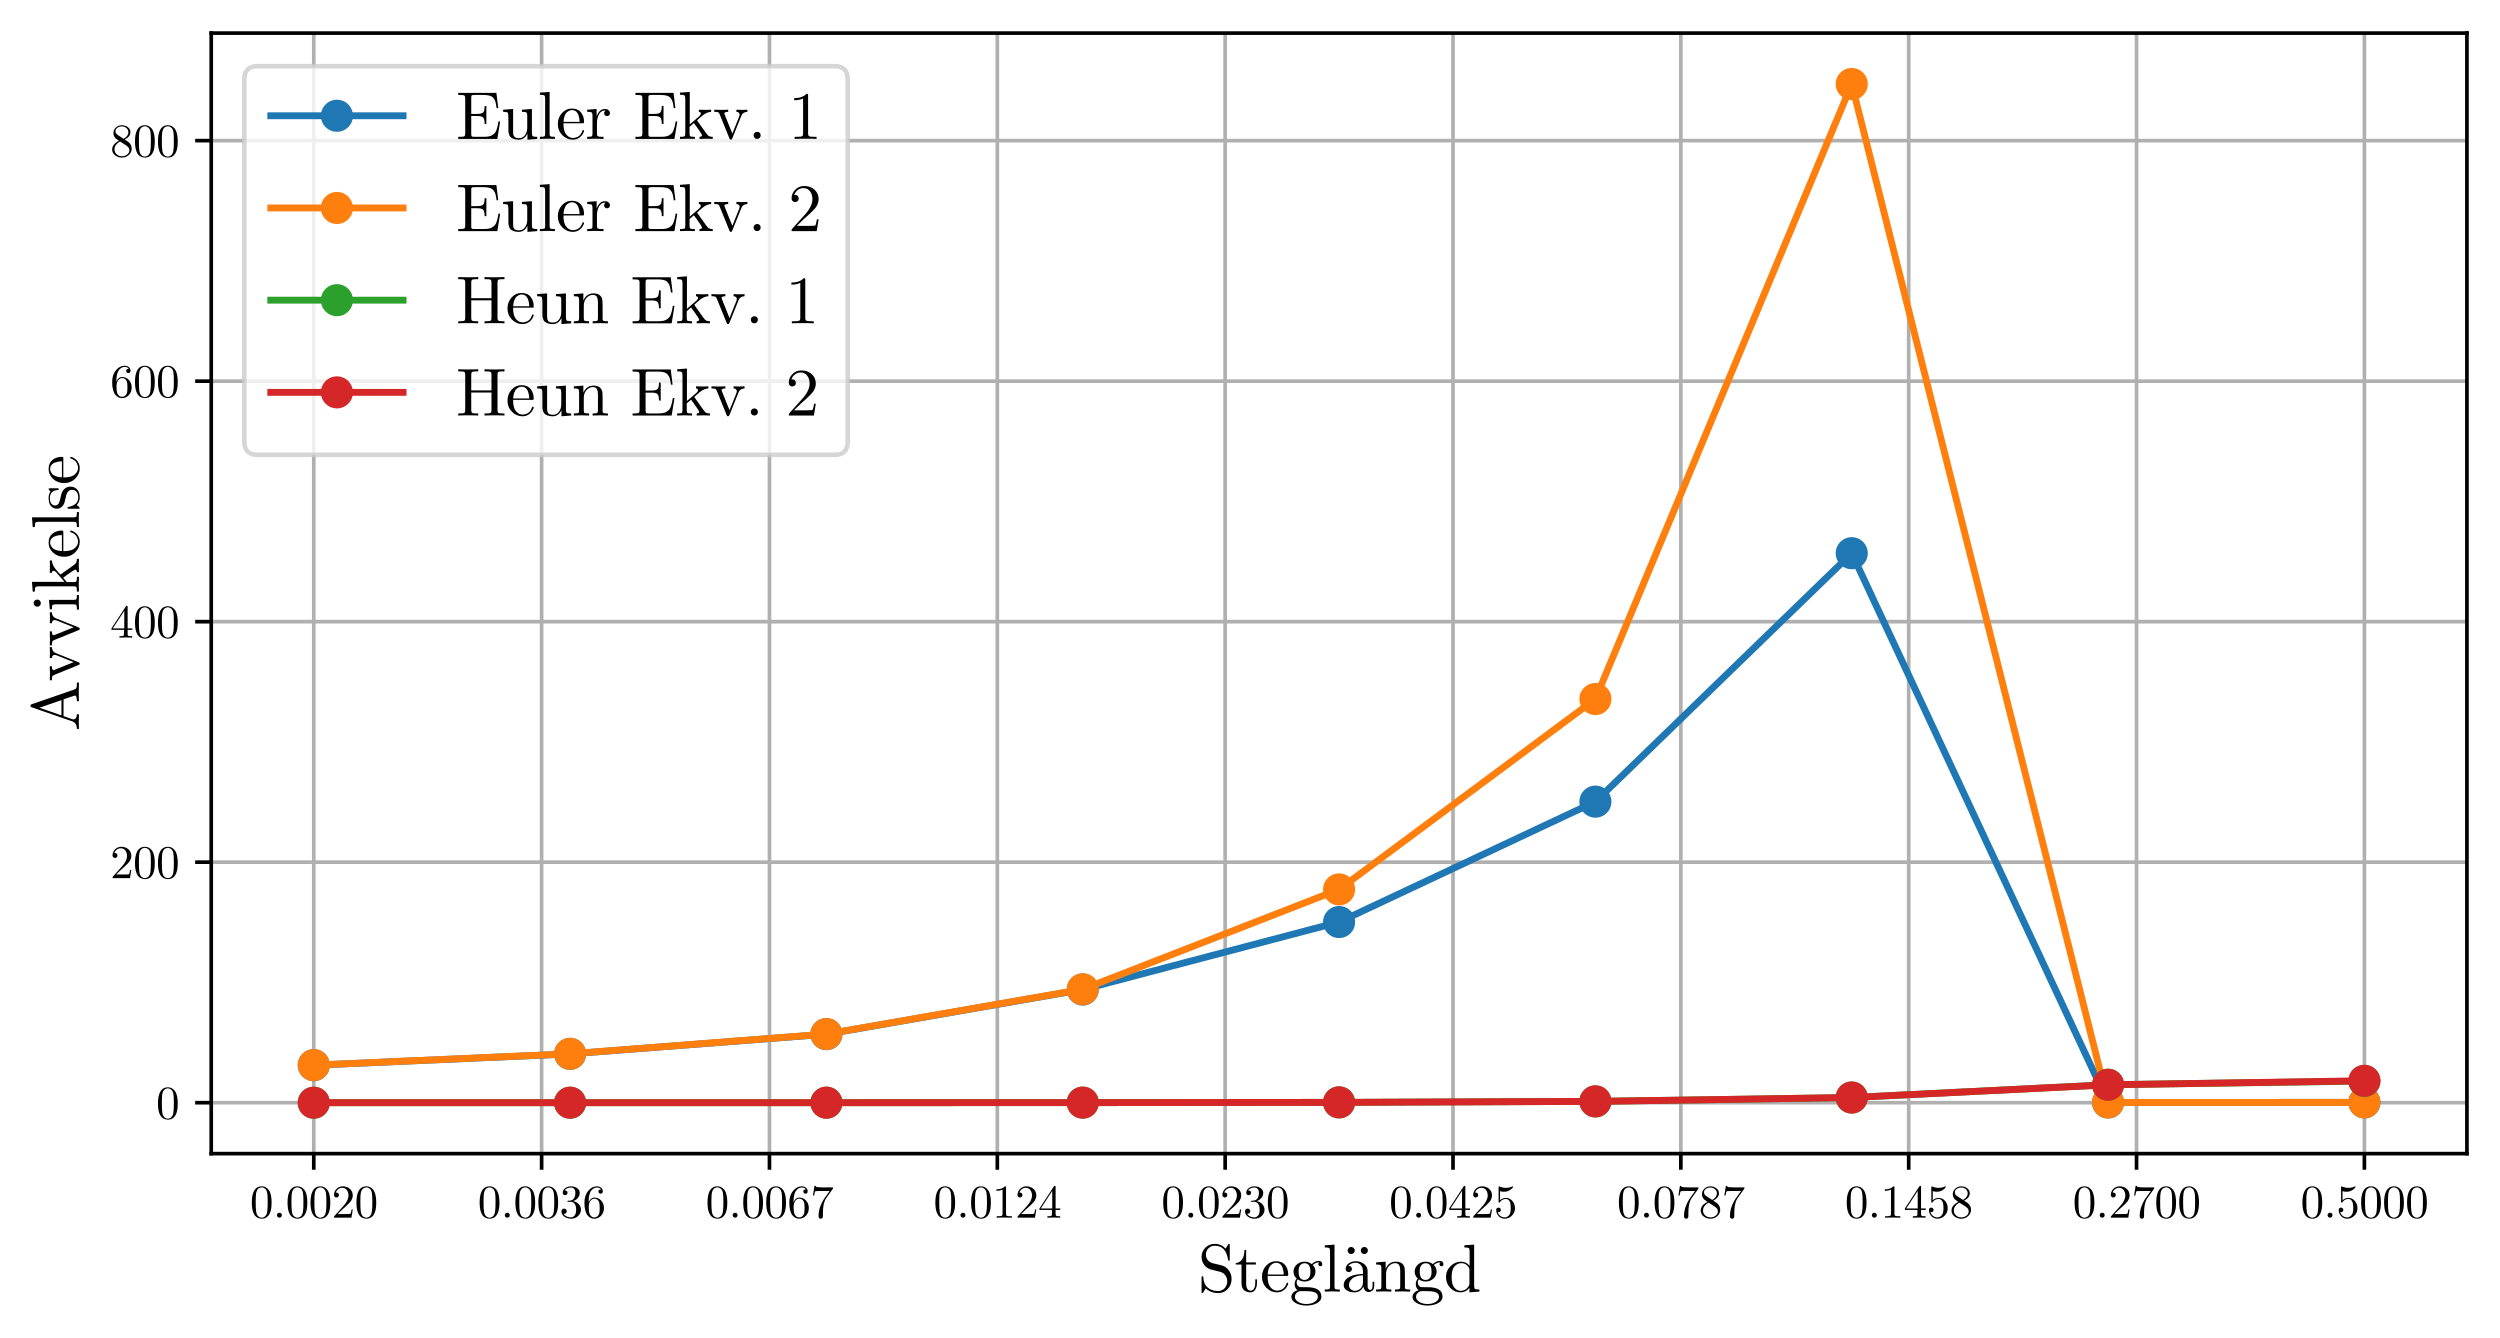 <?xml version="1.0" encoding="utf-8" standalone="no"?>
<!DOCTYPE svg PUBLIC "-//W3C//DTD SVG 1.1//EN"
  "http://www.w3.org/Graphics/SVG/1.1/DTD/svg11.dtd">
<svg xmlns:xlink="http://www.w3.org/1999/xlink" width="544.225pt" height="291.336pt" viewBox="0 0 544.225 291.336" xmlns="http://www.w3.org/2000/svg" version="1.1">
 <defs>
  <style type="text/css">*{stroke-linejoin: round; stroke-linecap: butt}</style>
 </defs>
 <g id="figure_1">
  <g id="patch_1">
   <path d="M 0 291.336 
L 544.225 291.336 
L 544.225 0 
L 0 0 
z
" style="fill: #ffffff"/>
  </g>
  <g id="axes_1">
   <g id="patch_2">
    <path d="M 45.984 251.136 
L 537.024 251.136 
L 537.024 7.2 
L 45.984 7.2 
z
" style="fill: #ffffff"/>
   </g>
   <g id="matplotlib.axis_1">
    <g id="xtick_1">
     <g id="line2d_1">
      <path d="M 514.705 251.136 
L 514.705 7.2 
" clip-path="url(#p88f6146f35)" style="fill: none; stroke: #b0b0b0; stroke-width: 0.8; stroke-linecap: square"/>
     </g>
     <g id="line2d_2">
      <defs>
       <path id="m0ea81a97f8" d="M 0 0 
L 0 3.5 
" style="stroke: #000000; stroke-width: 0.8"/>
      </defs>
      <g>
       <use xlink:href="#m0ea81a97f8" x="514.705" y="251.136" style="stroke: #000000; stroke-width: 0.8"/>
      </g>
     </g>
     <g id="text_1">
      <!-- 0.5000 -->
      <g transform="translate(500.815 265.075) scale(0.1 -0.1)">
       <defs>
        <path id="CMUSerif-Roman-30" d="M 250 2047 
Q 250 2988 488 3500 
Q 819 4263 1600 4263 
Q 1766 4263 1939 4217 
Q 2113 4172 2333 4000 
Q 2553 3828 2688 3547 
Q 2944 3003 2944 2047 
Q 2944 1113 2706 603 
Q 2359 -141 1594 -141 
Q 1306 -141 1014 6 
Q 722 153 538 506 
Q 250 1034 250 2047 
z
M 781 2125 
Q 781 1159 850 775 
Q 928 359 1142 179 
Q 1356 0 1594 0 
Q 1850 0 2064 192 
Q 2278 384 2344 800 
Q 2416 1209 2413 2125 
Q 2413 3016 2350 3372 
Q 2266 3788 2042 3955 
Q 1819 4122 1594 4122 
Q 1509 4122 1420 4097 
Q 1331 4072 1203 4000 
Q 1075 3928 976 3750 
Q 878 3572 831 3303 
Q 781 2956 781 2125 
z
" transform="scale(0.016)"/>
        <path id="CMUSerif-Roman-2e" d="M 641 103 
Q 544 206 544 340 
Q 544 475 641 573 
Q 738 672 884 672 
Q 1025 672 1120 580 
Q 1216 488 1216 339 
Q 1216 191 1114 95 
Q 1013 0 884 0 
Q 738 0 641 103 
z
" transform="scale(0.016)"/>
        <path id="CMUSerif-Roman-35" d="M 319 1031 
Q 319 1222 422 1295 
Q 525 1369 634 1369 
Q 781 1369 867 1276 
Q 953 1184 953 1056 
Q 953 928 867 836 
Q 781 744 634 744 
Q 563 744 525 756 
Q 609 463 867 250 
Q 1125 38 1466 38 
Q 1894 38 2150 453 
Q 2303 722 2303 1331 
Q 2303 1869 2188 2138 
Q 2009 2547 1644 2547 
Q 1125 2547 819 2100 
Q 781 2044 738 2041 
Q 675 2041 661 2077 
Q 647 2113 647 2209 
L 647 4103 
Q 647 4256 709 4256 
Q 734 4256 788 4238 
Q 1191 4059 1638 4056 
Q 2097 4056 2509 4244 
Q 2541 4263 2559 4263 
Q 2622 4263 2625 4191 
Q 2625 4166 2573 4092 
Q 2522 4019 2412 3923 
Q 2303 3828 2162 3737 
Q 2022 3647 1817 3586 
Q 1613 3525 1388 3525 
Q 1119 3525 844 3609 
L 844 2363 
Q 1175 2688 1656 2688 
Q 2169 2688 2522 2275 
Q 2875 1863 2875 1288 
Q 2875 684 2458 271 
Q 2041 -141 1478 -141 
Q 966 -141 642 225 
Q 319 591 319 1031 
z
" transform="scale(0.016)"/>
       </defs>
       <use xlink:href="#CMUSerif-Roman-30"/>
       <use xlink:href="#CMUSerif-Roman-2e" x="50"/>
       <use xlink:href="#CMUSerif-Roman-35" x="77.783"/>
       <use xlink:href="#CMUSerif-Roman-30" x="127.783"/>
       <use xlink:href="#CMUSerif-Roman-30" x="177.783"/>
       <use xlink:href="#CMUSerif-Roman-30" x="227.783"/>
      </g>
     </g>
    </g>
    <g id="xtick_2">
     <g id="line2d_3">
      <path d="M 465.104 251.136 
L 465.104 7.2 
" clip-path="url(#p88f6146f35)" style="fill: none; stroke: #b0b0b0; stroke-width: 0.8; stroke-linecap: square"/>
     </g>
     <g id="line2d_4">
      <g>
       <use xlink:href="#m0ea81a97f8" x="465.104" y="251.136" style="stroke: #000000; stroke-width: 0.8"/>
      </g>
     </g>
     <g id="text_2">
      <!-- 0.2700 -->
      <g transform="translate(451.215 265.075) scale(0.1 -0.1)">
       <defs>
        <path id="CMUSerif-Roman-32" d="M 319 0 
Q 319 116 330 150 
Q 341 184 391 238 
L 1619 1606 
Q 2291 2363 2291 3022 
Q 2291 3450 2067 3756 
Q 1844 4063 1434 4063 
Q 1153 4063 915 3891 
Q 678 3719 569 3413 
Q 588 3419 653 3419 
Q 813 3419 902 3319 
Q 991 3219 991 3084 
Q 991 2913 880 2830 
Q 769 2747 659 2747 
Q 616 2747 558 2756 
Q 500 2766 409 2855 
Q 319 2944 319 3103 
Q 319 3550 658 3906 
Q 997 4263 1516 4263 
Q 2103 4263 2489 3914 
Q 2875 3566 2875 3022 
Q 2875 2831 2817 2657 
Q 2759 2484 2682 2350 
Q 2606 2216 2400 2000 
Q 2194 1784 2028 1631 
Q 1863 1478 1491 1153 
L 813 494 
L 1966 494 
Q 2528 494 2572 544 
Q 2634 634 2713 1113 
L 2875 1113 
L 2694 0 
L 319 0 
z
" transform="scale(0.016)"/>
        <path id="CMUSerif-Roman-37" d="M 359 3009 
L 569 4325 
L 728 4325 
Q 747 4247 780 4212 
Q 813 4178 995 4150 
Q 1178 4122 1550 4122 
L 3103 4122 
Q 3103 3975 3047 3897 
L 2181 2681 
Q 1906 2297 1784 1588 
Q 1713 1113 1716 538 
L 1716 213 
Q 1716 -141 1420 -141 
Q 1125 -141 1125 213 
Q 1125 1434 1913 2619 
Q 1997 2741 2308 3175 
Q 2619 3609 2631 3628 
L 1306 3628 
Q 725 3628 678 3591 
Q 616 3534 519 3009 
L 359 3009 
z
" transform="scale(0.016)"/>
       </defs>
       <use xlink:href="#CMUSerif-Roman-30"/>
       <use xlink:href="#CMUSerif-Roman-2e" x="50"/>
       <use xlink:href="#CMUSerif-Roman-32" x="77.783"/>
       <use xlink:href="#CMUSerif-Roman-37" x="127.783"/>
       <use xlink:href="#CMUSerif-Roman-30" x="177.783"/>
       <use xlink:href="#CMUSerif-Roman-30" x="227.783"/>
      </g>
     </g>
    </g>
    <g id="xtick_3">
     <g id="line2d_5">
      <path d="M 415.505 251.136 
L 415.505 7.2 
" clip-path="url(#p88f6146f35)" style="fill: none; stroke: #b0b0b0; stroke-width: 0.8; stroke-linecap: square"/>
     </g>
     <g id="line2d_6">
      <g>
       <use xlink:href="#m0ea81a97f8" x="415.505" y="251.136" style="stroke: #000000; stroke-width: 0.8"/>
      </g>
     </g>
     <g id="text_3">
      <!-- 0.1458 -->
      <g transform="translate(401.615 265.075) scale(0.1 -0.1)">
       <defs>
        <path id="CMUSerif-Roman-31" d="M 569 3653 
L 569 3853 
Q 1338 3853 1734 4263 
Q 1844 4263 1862 4238 
Q 1881 4213 1881 4097 
L 1881 506 
Q 1881 316 1975 256 
Q 2069 197 2478 197 
L 2681 197 
L 2681 0 
Q 2456 19 1643 19 
Q 831 19 609 0 
L 609 197 
L 813 197 
Q 1216 197 1312 255 
Q 1409 313 1409 506 
L 1409 3822 
Q 1075 3653 569 3653 
z
" transform="scale(0.016)"/>
        <path id="CMUSerif-Roman-34" d="M 178 1056 
L 178 1253 
L 2144 4256 
Q 2194 4334 2272 4331 
Q 2344 4331 2359 4303 
Q 2375 4275 2375 4166 
L 2375 1253 
L 3016 1253 
L 3016 1056 
L 2375 1056 
L 2375 500 
Q 2375 316 2451 256 
Q 2528 197 2859 197 
L 2994 197 
L 2994 0 
Q 2731 19 2125 19 
Q 1522 19 1259 0 
L 1259 197 
L 1394 197 
Q 1725 197 1803 255 
Q 1881 313 1881 500 
L 1881 1056 
L 178 1056 
z
M 359 1253 
L 1919 1253 
L 1919 3641 
L 359 1253 
z
" transform="scale(0.016)"/>
        <path id="CMUSerif-Roman-38" d="M 269 966 
Q 269 1681 1191 2144 
Q 794 2413 722 2491 
Q 441 2803 441 3194 
Q 441 3641 780 3952 
Q 1119 4263 1600 4263 
Q 2059 4263 2406 3997 
Q 2753 3731 2753 3309 
Q 2753 2716 1978 2316 
Q 2491 1997 2613 1863 
Q 2925 1516 2925 1075 
Q 2925 563 2531 211 
Q 2138 -141 1594 -141 
Q 1063 -141 666 168 
Q 269 478 269 966 
z
M 588 966 
Q 588 569 886 303 
Q 1184 38 1600 38 
Q 2003 38 2304 269 
Q 2606 500 2606 844 
Q 2606 978 2561 1093 
Q 2516 1209 2427 1301 
Q 2338 1394 2283 1436 
Q 2228 1478 2125 1550 
L 1338 2047 
Q 588 1631 588 966 
z
M 722 3444 
Q 722 3138 1044 2925 
L 1838 2413 
Q 2472 2784 2472 3309 
Q 2472 3650 2212 3876 
Q 1953 4103 1594 4103 
Q 1241 4103 981 3917 
Q 722 3731 722 3444 
z
" transform="scale(0.016)"/>
       </defs>
       <use xlink:href="#CMUSerif-Roman-30"/>
       <use xlink:href="#CMUSerif-Roman-2e" x="50"/>
       <use xlink:href="#CMUSerif-Roman-31" x="77.783"/>
       <use xlink:href="#CMUSerif-Roman-34" x="127.783"/>
       <use xlink:href="#CMUSerif-Roman-35" x="177.783"/>
       <use xlink:href="#CMUSerif-Roman-38" x="227.783"/>
      </g>
     </g>
    </g>
    <g id="xtick_4">
     <g id="line2d_7">
      <path d="M 365.904 251.136 
L 365.904 7.2 
" clip-path="url(#p88f6146f35)" style="fill: none; stroke: #b0b0b0; stroke-width: 0.8; stroke-linecap: square"/>
     </g>
     <g id="line2d_8">
      <g>
       <use xlink:href="#m0ea81a97f8" x="365.904" y="251.136" style="stroke: #000000; stroke-width: 0.8"/>
      </g>
     </g>
     <g id="text_4">
      <!-- 0.0787 -->
      <g transform="translate(352.015 265.075) scale(0.1 -0.1)">
       <use xlink:href="#CMUSerif-Roman-30"/>
       <use xlink:href="#CMUSerif-Roman-2e" x="50"/>
       <use xlink:href="#CMUSerif-Roman-30" x="77.783"/>
       <use xlink:href="#CMUSerif-Roman-37" x="127.783"/>
       <use xlink:href="#CMUSerif-Roman-38" x="177.783"/>
       <use xlink:href="#CMUSerif-Roman-37" x="227.783"/>
      </g>
     </g>
    </g>
    <g id="xtick_5">
     <g id="line2d_9">
      <path d="M 316.305 251.136 
L 316.305 7.2 
" clip-path="url(#p88f6146f35)" style="fill: none; stroke: #b0b0b0; stroke-width: 0.8; stroke-linecap: square"/>
     </g>
     <g id="line2d_10">
      <g>
       <use xlink:href="#m0ea81a97f8" x="316.305" y="251.136" style="stroke: #000000; stroke-width: 0.8"/>
      </g>
     </g>
     <g id="text_5">
      <!-- 0.0425 -->
      <g transform="translate(302.415 265.075) scale(0.1 -0.1)">
       <use xlink:href="#CMUSerif-Roman-30"/>
       <use xlink:href="#CMUSerif-Roman-2e" x="50"/>
       <use xlink:href="#CMUSerif-Roman-30" x="77.783"/>
       <use xlink:href="#CMUSerif-Roman-34" x="127.783"/>
       <use xlink:href="#CMUSerif-Roman-32" x="177.783"/>
       <use xlink:href="#CMUSerif-Roman-35" x="227.783"/>
      </g>
     </g>
    </g>
    <g id="xtick_6">
     <g id="line2d_11">
      <path d="M 266.704 251.136 
L 266.704 7.2 
" clip-path="url(#p88f6146f35)" style="fill: none; stroke: #b0b0b0; stroke-width: 0.8; stroke-linecap: square"/>
     </g>
     <g id="line2d_12">
      <g>
       <use xlink:href="#m0ea81a97f8" x="266.704" y="251.136" style="stroke: #000000; stroke-width: 0.8"/>
      </g>
     </g>
     <g id="text_6">
      <!-- 0.0230 -->
      <g transform="translate(252.815 265.075) scale(0.1 -0.1)">
       <defs>
        <path id="CMUSerif-Roman-33" d="M 269 863 
Q 269 1053 378 1143 
Q 488 1234 628 1234 
Q 775 1234 879 1139 
Q 984 1044 984 878 
Q 984 700 861 600 
Q 738 500 563 525 
Q 716 269 998 153 
Q 1281 38 1544 38 
Q 1819 38 2042 275 
Q 2266 513 2266 1094 
Q 2266 1588 2073 1872 
Q 1881 2156 1503 2156 
L 1222 2156 
Q 1125 2156 1097 2165 
Q 1069 2175 1069 2228 
Q 1069 2291 1166 2303 
Q 1263 2303 1416 2322 
Q 1788 2334 1984 2656 
Q 2163 2956 2163 3384 
Q 2163 3775 1977 3939 
Q 1791 4103 1550 4103 
Q 1325 4103 1078 4009 
Q 831 3916 697 3706 
Q 1094 3706 1094 3384 
Q 1094 3244 1005 3151 
Q 916 3059 769 3059 
Q 628 3059 534 3148 
Q 441 3238 441 3391 
Q 441 3756 767 4009 
Q 1094 4263 1575 4263 
Q 2050 4263 2401 4013 
Q 2753 3763 2753 3378 
Q 2753 3000 2503 2690 
Q 2253 2381 1856 2253 
Q 2344 2156 2634 1826 
Q 2925 1497 2925 1094 
Q 2925 594 2531 226 
Q 2138 -141 1563 -141 
Q 1031 -141 650 146 
Q 269 434 269 863 
z
" transform="scale(0.016)"/>
       </defs>
       <use xlink:href="#CMUSerif-Roman-30"/>
       <use xlink:href="#CMUSerif-Roman-2e" x="50"/>
       <use xlink:href="#CMUSerif-Roman-30" x="77.783"/>
       <use xlink:href="#CMUSerif-Roman-32" x="127.783"/>
       <use xlink:href="#CMUSerif-Roman-33" x="177.783"/>
       <use xlink:href="#CMUSerif-Roman-30" x="227.783"/>
      </g>
     </g>
    </g>
    <g id="xtick_7">
     <g id="line2d_13">
      <path d="M 217.105 251.136 
L 217.105 7.2 
" clip-path="url(#p88f6146f35)" style="fill: none; stroke: #b0b0b0; stroke-width: 0.8; stroke-linecap: square"/>
     </g>
     <g id="line2d_14">
      <g>
       <use xlink:href="#m0ea81a97f8" x="217.105" y="251.136" style="stroke: #000000; stroke-width: 0.8"/>
      </g>
     </g>
     <g id="text_7">
      <!-- 0.0124 -->
      <g transform="translate(203.215 265.075) scale(0.1 -0.1)">
       <use xlink:href="#CMUSerif-Roman-30"/>
       <use xlink:href="#CMUSerif-Roman-2e" x="50"/>
       <use xlink:href="#CMUSerif-Roman-30" x="77.783"/>
       <use xlink:href="#CMUSerif-Roman-31" x="127.783"/>
       <use xlink:href="#CMUSerif-Roman-32" x="177.783"/>
       <use xlink:href="#CMUSerif-Roman-34" x="227.783"/>
      </g>
     </g>
    </g>
    <g id="xtick_8">
     <g id="line2d_15">
      <path d="M 167.505 251.136 
L 167.505 7.2 
" clip-path="url(#p88f6146f35)" style="fill: none; stroke: #b0b0b0; stroke-width: 0.8; stroke-linecap: square"/>
     </g>
     <g id="line2d_16">
      <g>
       <use xlink:href="#m0ea81a97f8" x="167.505" y="251.136" style="stroke: #000000; stroke-width: 0.8"/>
      </g>
     </g>
     <g id="text_8">
      <!-- 0.0067 -->
      <g transform="translate(153.615 265.075) scale(0.1 -0.1)">
       <defs>
        <path id="CMUSerif-Roman-36" d="M 269 2022 
Q 269 3028 781 3645 
Q 1294 4263 1953 4263 
Q 2338 4263 2552 4067 
Q 2766 3872 2766 3572 
Q 2766 3406 2669 3334 
Q 2572 3263 2472 3263 
Q 2356 3263 2265 3341 
Q 2175 3419 2175 3559 
Q 2175 3847 2528 3847 
Q 2363 4103 1966 4103 
Q 1844 4103 1719 4067 
Q 1594 4031 1431 3912 
Q 1269 3794 1144 3606 
Q 1019 3419 931 3066 
Q 844 2713 844 2253 
L 844 2100 
Q 1106 2734 1643 2732 
Q 2181 2731 2553 2322 
Q 2925 1913 2925 1306 
Q 2925 684 2537 271 
Q 2150 -141 1606 -141 
Q 1363 -141 1142 -39 
Q 922 63 717 294 
Q 513 525 391 969 
Q 269 1413 269 2022 
z
M 856 1447 
Q 856 819 972 519 
Q 991 469 1033 400 
Q 1075 331 1148 242 
Q 1222 153 1344 95 
Q 1466 38 1606 38 
Q 2034 38 2241 453 
Q 2350 684 2350 1313 
Q 2350 1953 2234 2188 
Q 2038 2584 1638 2584 
Q 1369 2584 1183 2400 
Q 997 2216 926 1969 
Q 856 1722 856 1447 
z
" transform="scale(0.016)"/>
       </defs>
       <use xlink:href="#CMUSerif-Roman-30"/>
       <use xlink:href="#CMUSerif-Roman-2e" x="50"/>
       <use xlink:href="#CMUSerif-Roman-30" x="77.783"/>
       <use xlink:href="#CMUSerif-Roman-30" x="127.783"/>
       <use xlink:href="#CMUSerif-Roman-36" x="177.783"/>
       <use xlink:href="#CMUSerif-Roman-37" x="227.783"/>
      </g>
     </g>
    </g>
    <g id="xtick_9">
     <g id="line2d_17">
      <path d="M 117.904 251.136 
L 117.904 7.2 
" clip-path="url(#p88f6146f35)" style="fill: none; stroke: #b0b0b0; stroke-width: 0.8; stroke-linecap: square"/>
     </g>
     <g id="line2d_18">
      <g>
       <use xlink:href="#m0ea81a97f8" x="117.904" y="251.136" style="stroke: #000000; stroke-width: 0.8"/>
      </g>
     </g>
     <g id="text_9">
      <!-- 0.0036 -->
      <g transform="translate(104.015 265.075) scale(0.1 -0.1)">
       <use xlink:href="#CMUSerif-Roman-30"/>
       <use xlink:href="#CMUSerif-Roman-2e" x="50"/>
       <use xlink:href="#CMUSerif-Roman-30" x="77.783"/>
       <use xlink:href="#CMUSerif-Roman-30" x="127.783"/>
       <use xlink:href="#CMUSerif-Roman-33" x="177.783"/>
       <use xlink:href="#CMUSerif-Roman-36" x="227.783"/>
      </g>
     </g>
    </g>
    <g id="xtick_10">
     <g id="line2d_19">
      <path d="M 68.305 251.136 
L 68.305 7.2 
" clip-path="url(#p88f6146f35)" style="fill: none; stroke: #b0b0b0; stroke-width: 0.8; stroke-linecap: square"/>
     </g>
     <g id="line2d_20">
      <g>
       <use xlink:href="#m0ea81a97f8" x="68.305" y="251.136" style="stroke: #000000; stroke-width: 0.8"/>
      </g>
     </g>
     <g id="text_10">
      <!-- 0.0020 -->
      <g transform="translate(54.415 265.075) scale(0.1 -0.1)">
       <use xlink:href="#CMUSerif-Roman-30"/>
       <use xlink:href="#CMUSerif-Roman-2e" x="50"/>
       <use xlink:href="#CMUSerif-Roman-30" x="77.783"/>
       <use xlink:href="#CMUSerif-Roman-30" x="127.783"/>
       <use xlink:href="#CMUSerif-Roman-32" x="177.783"/>
       <use xlink:href="#CMUSerif-Roman-30" x="227.783"/>
      </g>
     </g>
    </g>
    <g id="text_11">
     <!-- Steglängd -->
     <g transform="translate(260.743 281.168) scale(0.144 -0.144)">
      <defs>
       <path id="CMUSerif-Roman-53" d="M 359 13 
L 359 1294 
Q 359 1366 362 1391 
Q 366 1416 384 1434 
Q 403 1453 441 1453 
Q 513 1453 519 1388 
Q 538 753 916 403 
Q 1288 56 1925 56 
Q 2309 56 2546 332 
Q 2784 609 2784 972 
Q 2784 1319 2584 1563 
Q 2500 1672 2395 1742 
Q 2291 1813 2227 1834 
Q 2163 1856 2041 1888 
Q 1247 2078 1197 2100 
Q 819 2228 589 2551 
Q 359 2875 359 3272 
Q 359 3784 720 4148 
Q 1081 4513 1606 4513 
Q 1869 4513 2089 4430 
Q 2309 4347 2400 4272 
Q 2491 4197 2631 4063 
L 2853 4428 
Q 2903 4513 2950 4513 
Q 3000 4513 3011 4483 
Q 3022 4453 3022 4359 
L 3022 3072 
Q 3022 3000 3019 2975 
Q 3016 2950 2995 2934 
Q 2975 2919 2938 2919 
Q 2875 2919 2859 2994 
Q 2681 4331 1613 4331 
Q 1247 4331 1008 4086 
Q 769 3841 769 3494 
Q 769 3213 944 2983 
Q 1119 2753 1416 2681 
L 2234 2484 
Q 2644 2388 2919 2025 
Q 3194 1663 3194 1191 
Q 3194 647 2839 253 
Q 2484 -141 1931 -141 
Q 1534 -141 1228 -9 
Q 922 122 756 306 
Q 628 94 544 -25 
L 525 -56 
Q 475 -141 428 -141 
Q 378 -141 368 -109 
Q 359 -78 359 13 
z
" transform="scale(0.016)"/>
       <path id="CMUSerif-Roman-74" d="M 122 2559 
L 122 2700 
Q 416 2713 611 2920 
Q 806 3128 873 3384 
Q 941 3641 947 3938 
L 1106 3938 
L 1106 2759 
L 2022 2759 
L 2022 2559 
L 1106 2559 
L 1106 781 
Q 1106 91 1538 91 
Q 1722 91 1844 280 
Q 1966 469 1966 806 
L 1966 1159 
L 2125 1159 
L 2125 794 
Q 2125 447 1965 187 
Q 1806 -72 1491 -72 
Q 1375 -72 1261 -42 
Q 1147 -13 998 64 
Q 850 141 758 330 
Q 666 519 666 794 
L 666 2559 
L 122 2559 
z
" transform="scale(0.016)"/>
       <path id="CMUSerif-Roman-65" d="M 178 1409 
Q 178 2013 565 2441 
Q 953 2869 1509 2869 
Q 2072 2869 2364 2503 
Q 2656 2138 2656 1613 
Q 2656 1516 2631 1497 
Q 2606 1478 2497 1478 
L 709 1478 
Q 709 825 903 519 
Q 1172 91 1625 91 
Q 1688 91 1763 103 
Q 1838 116 1991 170 
Q 2144 225 2278 372 
Q 2413 519 2491 750 
Q 2509 841 2572 838 
Q 2656 838 2656 763 
Q 2656 706 2595 579 
Q 2534 453 2418 303 
Q 2303 153 2079 40 
Q 1856 -72 1588 -72 
Q 1025 -72 601 354 
Q 178 781 178 1409 
z
M 716 1613 
L 2234 1613 
Q 2234 1747 2211 1897 
Q 2188 2047 2120 2255 
Q 2053 2463 1897 2594 
Q 1741 2725 1509 2725 
Q 1406 2725 1295 2681 
Q 1184 2638 1050 2531 
Q 916 2425 822 2184 
Q 728 1944 716 1613 
z
" transform="scale(0.016)"/>
       <path id="CMUSerif-Roman-67" d="M 178 -506 
Q 178 -300 336 -122 
Q 494 56 769 134 
Q 488 313 488 703 
Q 488 1003 684 1234 
Q 384 1484 384 1894 
Q 384 2272 684 2550 
Q 984 2828 1422 2828 
Q 1806 2828 2100 2597 
Q 2406 2897 2778 2900 
Q 2944 2900 3023 2797 
Q 3103 2694 3103 2584 
Q 3103 2488 3042 2441 
Q 2981 2394 2919 2394 
Q 2841 2394 2786 2445 
Q 2731 2497 2731 2578 
Q 2731 2713 2834 2753 
Q 2816 2759 2772 2759 
Q 2459 2759 2194 2509 
Q 2456 2266 2456 1887 
Q 2456 1509 2156 1231 
Q 1856 953 1422 953 
Q 1063 953 788 1153 
Q 678 1025 678 850 
Q 678 691 775 566 
Q 872 441 1019 422 
Q 1063 416 1497 416 
Q 1753 416 1893 409 
Q 2034 403 2236 361 
Q 2438 319 2597 238 
Q 3013 6 3016 -494 
Q 3016 -859 2595 -1089 
Q 2175 -1319 1594 -1319 
Q 1006 -1319 592 -1086 
Q 178 -853 178 -506 
z
M 513 -506 
Q 513 -769 822 -970 
Q 1131 -1172 1600 -1172 
Q 2059 -1172 2370 -973 
Q 2681 -775 2681 -506 
Q 2681 -316 2572 -194 
Q 2463 -72 2239 -23 
Q 2016 25 1859 34 
Q 1703 44 1416 44 
L 1038 44 
Q 819 31 666 -128 
Q 513 -288 513 -506 
z
M 863 1888 
Q 863 1100 1422 1100 
Q 1703 1100 1875 1356 
Q 1978 1528 1978 1894 
Q 1978 2681 1422 2681 
Q 1141 2681 966 2425 
Q 863 2253 863 1888 
z
" transform="scale(0.016)"/>
       <path id="CMUSerif-Roman-6c" d="M 213 0 
L 213 197 
Q 553 197 631 239 
Q 709 281 709 488 
L 709 3816 
Q 709 4053 626 4112 
Q 544 4172 213 4172 
L 213 4372 
L 1131 4441 
L 1131 488 
Q 1131 281 1212 239 
Q 1294 197 1631 197 
L 1631 0 
Q 1553 0 1390 6 
Q 1228 13 1109 16 
Q 991 19 922 19 
Q 847 19 213 0 
z
" transform="scale(0.016)"/>
       <path id="CMUSerif-Roman-e4" d="M 269 609 
Q 269 1153 909 1441 
Q 1294 1625 2088 1672 
L 2088 1906 
Q 2088 2303 1880 2514 
Q 1672 2725 1409 2725 
Q 941 2725 716 2431 
Q 906 2425 975 2329 
Q 1044 2234 1044 2138 
Q 1044 2009 964 1926 
Q 884 1844 750 1844 
Q 622 1844 537 1923 
Q 453 2003 453 2144 
Q 453 2456 736 2662 
Q 1019 2869 1422 2869 
Q 1947 2869 2297 2516 
Q 2406 2406 2461 2265 
Q 2516 2125 2522 2033 
Q 2528 1941 2528 1759 
L 2528 481 
Q 2528 444 2540 381 
Q 2553 319 2611 239 
Q 2669 159 2766 159 
Q 2997 159 2994 569 
L 2994 928 
L 3156 928 
L 3156 569 
Q 3156 228 2976 95 
Q 2797 -38 2631 -38 
Q 2419 -38 2284 118 
Q 2150 275 2131 488 
Q 2034 244 1814 86 
Q 1594 -72 1294 -72 
Q 1063 -72 845 -14 
Q 628 44 448 205 
Q 269 366 269 609 
z
M 641 3878 
Q 641 4025 739 4122 
Q 838 4219 972 4219 
Q 1100 4219 1206 4119 
Q 1313 4019 1313 3878 
Q 1313 3738 1206 3642 
Q 1100 3547 972 3547 
Q 825 3547 733 3645 
Q 641 3744 641 3878 
z
M 763 616 
Q 763 378 931 225 
Q 1100 72 1338 72 
Q 1606 72 1847 280 
Q 2088 488 2088 897 
L 2088 1538 
Q 1378 1513 1070 1230 
Q 763 947 763 616 
z
M 1881 3878 
Q 1881 4025 1984 4122 
Q 2088 4219 2222 4219 
Q 2356 4219 2454 4122 
Q 2553 4025 2553 3878 
Q 2553 3738 2451 3642 
Q 2350 3547 2222 3547 
Q 2075 3547 1978 3645 
Q 1881 3744 1881 3878 
z
" transform="scale(0.016)"/>
       <path id="CMUSerif-Roman-6e" d="M 206 0 
L 206 197 
Q 547 197 625 239 
Q 703 281 703 488 
L 703 2203 
Q 703 2441 620 2500 
Q 538 2559 206 2559 
L 206 2759 
L 1106 2828 
L 1106 2156 
Q 1406 2828 2053 2828 
Q 2534 2828 2725 2591 
Q 2866 2431 2895 2253 
Q 2925 2075 2925 1613 
L 2925 391 
Q 2931 256 3034 226 
Q 3138 197 3425 197 
L 3425 0 
Q 2772 19 2706 19 
Q 2656 19 1984 0 
L 1984 197 
Q 2325 197 2404 239 
Q 2484 281 2484 488 
L 2484 1978 
Q 2484 2303 2384 2495 
Q 2284 2688 2009 2688 
Q 1678 2688 1412 2409 
Q 1147 2131 1147 1663 
L 1147 488 
Q 1147 281 1226 239 
Q 1306 197 1644 197 
L 1644 0 
Q 991 19 928 19 
Q 878 19 206 0 
z
" transform="scale(0.016)"/>
       <path id="CMUSerif-Roman-64" d="M 219 1375 
Q 219 1984 644 2406 
Q 1069 2828 1644 2828 
Q 2131 2828 2450 2431 
L 2450 3816 
Q 2450 4053 2367 4112 
Q 2284 4172 1953 4172 
L 1953 4372 
L 2875 4441 
L 2875 556 
Q 2875 319 2958 258 
Q 3041 197 3372 197 
L 3372 0 
L 2431 -72 
L 2431 353 
Q 2100 -69 1575 -72 
Q 1025 -72 622 350 
Q 219 772 219 1375 
z
M 750 1369 
Q 750 775 934 481 
Q 1191 72 1606 72 
Q 2081 72 2363 519 
Q 2434 628 2431 756 
L 2431 2069 
Q 2431 2197 2363 2303 
Q 2100 2688 1672 2688 
Q 1225 2688 947 2278 
Q 750 1972 750 1369 
z
" transform="scale(0.016)"/>
      </defs>
      <use xlink:href="#CMUSerif-Roman-53"/>
      <use xlink:href="#CMUSerif-Roman-74" x="55.469"/>
      <use xlink:href="#CMUSerif-Roman-65" x="94.238"/>
      <use xlink:href="#CMUSerif-Roman-67" x="138.623"/>
      <use xlink:href="#CMUSerif-Roman-6c" x="188.623"/>
      <use xlink:href="#CMUSerif-Roman-e4" x="216.309"/>
      <use xlink:href="#CMUSerif-Roman-6e" x="266.309"/>
      <use xlink:href="#CMUSerif-Roman-67" x="321.777"/>
      <use xlink:href="#CMUSerif-Roman-64" x="371.777"/>
     </g>
    </g>
   </g>
   <g id="matplotlib.axis_2">
    <g id="ytick_1">
     <g id="line2d_21">
      <path d="M 45.984 240.048 
L 537.024 240.048 
" clip-path="url(#p88f6146f35)" style="fill: none; stroke: #b0b0b0; stroke-width: 0.8; stroke-linecap: square"/>
     </g>
     <g id="line2d_22">
      <defs>
       <path id="m9f366eb6fc" d="M 0 0 
L -3.5 0 
" style="stroke: #000000; stroke-width: 0.8"/>
      </defs>
      <g>
       <use xlink:href="#m9f366eb6fc" x="45.984" y="240.048" style="stroke: #000000; stroke-width: 0.8"/>
      </g>
     </g>
     <g id="text_12">
      <!-- 0 -->
      <g transform="translate(33.984 243.518) scale(0.1 -0.1)">
       <use xlink:href="#CMUSerif-Roman-30"/>
      </g>
     </g>
    </g>
    <g id="ytick_2">
     <g id="line2d_23">
      <path d="M 45.984 187.689 
L 537.024 187.689 
" clip-path="url(#p88f6146f35)" style="fill: none; stroke: #b0b0b0; stroke-width: 0.8; stroke-linecap: square"/>
     </g>
     <g id="line2d_24">
      <g>
       <use xlink:href="#m9f366eb6fc" x="45.984" y="187.689" style="stroke: #000000; stroke-width: 0.8"/>
      </g>
     </g>
     <g id="text_13">
      <!-- 200 -->
      <g transform="translate(23.985 191.158) scale(0.1 -0.1)">
       <use xlink:href="#CMUSerif-Roman-32"/>
       <use xlink:href="#CMUSerif-Roman-30" x="50"/>
       <use xlink:href="#CMUSerif-Roman-30" x="100"/>
      </g>
     </g>
    </g>
    <g id="ytick_3">
     <g id="line2d_25">
      <path d="M 45.984 135.33 
L 537.024 135.33 
" clip-path="url(#p88f6146f35)" style="fill: none; stroke: #b0b0b0; stroke-width: 0.8; stroke-linecap: square"/>
     </g>
     <g id="line2d_26">
      <g>
       <use xlink:href="#m9f366eb6fc" x="45.984" y="135.33" style="stroke: #000000; stroke-width: 0.8"/>
      </g>
     </g>
     <g id="text_14">
      <!-- 400 -->
      <g transform="translate(23.985 138.799) scale(0.1 -0.1)">
       <use xlink:href="#CMUSerif-Roman-34"/>
       <use xlink:href="#CMUSerif-Roman-30" x="50"/>
       <use xlink:href="#CMUSerif-Roman-30" x="100"/>
      </g>
     </g>
    </g>
    <g id="ytick_4">
     <g id="line2d_27">
      <path d="M 45.984 82.97 
L 537.024 82.97 
" clip-path="url(#p88f6146f35)" style="fill: none; stroke: #b0b0b0; stroke-width: 0.8; stroke-linecap: square"/>
     </g>
     <g id="line2d_28">
      <g>
       <use xlink:href="#m9f366eb6fc" x="45.984" y="82.97" style="stroke: #000000; stroke-width: 0.8"/>
      </g>
     </g>
     <g id="text_15">
      <!-- 600 -->
      <g transform="translate(23.985 86.44) scale(0.1 -0.1)">
       <use xlink:href="#CMUSerif-Roman-36"/>
       <use xlink:href="#CMUSerif-Roman-30" x="50"/>
       <use xlink:href="#CMUSerif-Roman-30" x="100"/>
      </g>
     </g>
    </g>
    <g id="ytick_5">
     <g id="line2d_29">
      <path d="M 45.984 30.611 
L 537.024 30.611 
" clip-path="url(#p88f6146f35)" style="fill: none; stroke: #b0b0b0; stroke-width: 0.8; stroke-linecap: square"/>
     </g>
     <g id="line2d_30">
      <g>
       <use xlink:href="#m9f366eb6fc" x="45.984" y="30.611" style="stroke: #000000; stroke-width: 0.8"/>
      </g>
     </g>
     <g id="text_16">
      <!-- 800 -->
      <g transform="translate(23.985 34.08) scale(0.1 -0.1)">
       <use xlink:href="#CMUSerif-Roman-38"/>
       <use xlink:href="#CMUSerif-Roman-30" x="50"/>
       <use xlink:href="#CMUSerif-Roman-30" x="100"/>
      </g>
     </g>
    </g>
    <g id="text_17">
     <!-- Avvikelse -->
     <g transform="translate(17.192 159.162) rotate(-90) scale(0.144 -0.144)">
      <defs>
       <path id="CMUSerif-Roman-41" d="M 206 0 
L 206 197 
Q 775 209 922 628 
L 2247 4453 
Q 2272 4531 2300 4556 
Q 2328 4581 2400 4581 
Q 2438 4581 2461 4575 
Q 2484 4569 2500 4547 
Q 2516 4525 2522 4512 
Q 2528 4500 2547 4453 
L 3928 453 
Q 3978 294 4081 245 
Q 4184 197 4475 197 
L 4588 197 
L 4588 0 
Q 4184 19 3750 19 
Q 3059 19 2828 0 
L 2828 197 
Q 3359 197 3359 391 
Q 3359 403 3341 481 
L 3003 1459 
L 1422 1459 
L 1125 622 
Q 1113 597 1113 525 
Q 1113 391 1238 294 
Q 1363 197 1594 197 
L 1594 0 
Q 978 19 856 19 
Q 647 19 206 0 
z
M 1491 1656 
L 2931 1656 
L 2209 3738 
L 1491 1656 
z
" transform="scale(0.016)"/>
       <path id="CMUSerif-Roman-76" d="M 122 2559 
L 122 2759 
Q 409 2741 744 2741 
Q 866 2741 1441 2759 
L 1441 2559 
Q 1075 2559 1075 2394 
Q 1075 2369 1113 2284 
L 1831 500 
L 2484 2131 
Q 2522 2241 2522 2284 
Q 2522 2394 2448 2473 
Q 2375 2553 2216 2559 
L 2216 2759 
Q 2541 2741 2772 2741 
Q 3034 2741 3250 2759 
L 3250 2559 
Q 3059 2559 2925 2473 
Q 2791 2388 2748 2314 
Q 2706 2241 2663 2131 
L 1825 50 
Q 1775 -72 1691 -72 
Q 1634 -72 1611 -48 
Q 1588 -25 1556 50 
L 634 2322 
Q 572 2481 490 2520 
Q 409 2559 122 2559 
z
" transform="scale(0.016)"/>
       <path id="CMUSerif-Roman-69" d="M 213 0 
L 213 197 
Q 553 197 631 239 
Q 709 281 709 488 
L 709 2209 
Q 709 2447 629 2503 
Q 550 2559 238 2559 
L 238 2759 
L 1131 2828 
L 1131 481 
Q 1131 291 1200 244 
Q 1269 197 1581 197 
L 1581 0 
Q 928 19 916 19 
Q 828 19 213 0 
z
M 481 3944 
Q 481 4072 579 4176 
Q 678 4281 818 4281 
Q 959 4281 1059 4186 
Q 1159 4091 1159 3942 
Q 1159 3794 1059 3698 
Q 959 3603 819 3603 
Q 672 3603 576 3706 
Q 481 3809 481 3944 
z
" transform="scale(0.016)"/>
       <path id="CMUSerif-Roman-6b" d="M 178 0 
L 178 197 
Q 519 197 598 239 
Q 678 281 678 488 
L 678 3816 
Q 678 4053 595 4112 
Q 513 4172 178 4172 
L 178 4372 
L 1100 4441 
L 1100 1369 
L 2003 2150 
Q 2144 2272 2144 2400 
Q 2144 2547 1959 2559 
L 1959 2759 
Q 2228 2741 2675 2741 
Q 2938 2741 3122 2759 
L 3122 2559 
Q 2719 2541 2316 2216 
Q 2225 2144 2011 1958 
Q 1797 1772 1797 1753 
Q 1797 1747 1805 1731 
Q 1813 1716 1825 1703 
Q 1838 1691 1838 1684 
L 2650 538 
Q 2816 306 2937 251 
Q 3059 197 3272 197 
L 3272 0 
Q 2997 19 2713 19 
Q 2559 19 2022 0 
L 2022 197 
Q 2253 197 2253 347 
Q 2253 450 1734 1166 
Q 1697 1216 1613 1325 
Q 1534 1441 1491 1497 
L 1081 1147 
L 1081 488 
Q 1081 281 1161 239 
Q 1241 197 1581 197 
L 1581 0 
Q 1197 19 878 19 
Q 813 19 178 0 
z
" transform="scale(0.016)"/>
       <path id="CMUSerif-Roman-73" d="M 213 84 
L 213 928 
Q 213 1000 216 1025 
Q 219 1050 237 1069 
Q 256 1088 294 1088 
Q 338 1088 355 1069 
Q 372 1050 384 978 
Q 481 538 689 305 
Q 897 72 1275 72 
Q 1634 72 1815 231 
Q 1997 391 1997 653 
Q 1997 1122 1331 1241 
Q 947 1319 787 1370 
Q 628 1422 488 1538 
Q 213 1763 213 2081 
Q 213 2400 455 2634 
Q 697 2869 1234 2869 
Q 1594 2869 1838 2688 
Q 1909 2744 1947 2791 
Q 2031 2869 2075 2869 
Q 2125 2869 2134 2836 
Q 2144 2803 2144 2713 
L 2144 2069 
Q 2144 1997 2141 1972 
Q 2138 1947 2119 1930 
Q 2100 1913 2059 1913 
Q 1988 1913 1984 1972 
Q 1934 2747 1234 2747 
Q 856 2747 687 2601 
Q 519 2456 519 2259 
Q 519 2150 570 2067 
Q 622 1984 689 1936 
Q 756 1888 881 1842 
Q 1006 1797 1082 1781 
Q 1159 1766 1306 1734 
Q 1819 1638 2034 1428 
Q 2303 1159 2303 819 
Q 2303 441 2047 184 
Q 1791 -72 1275 -72 
Q 859 -72 569 206 
Q 531 169 503 136 
Q 475 103 464 90 
Q 453 78 450 70 
Q 447 63 441 56 
Q 313 -72 281 -72 
Q 231 -72 222 -39 
Q 213 -6 213 84 
z
" transform="scale(0.016)"/>
      </defs>
      <use xlink:href="#CMUSerif-Roman-41"/>
      <use xlink:href="#CMUSerif-Roman-76" x="75"/>
      <use xlink:href="#CMUSerif-Roman-76" x="127.686"/>
      <use xlink:href="#CMUSerif-Roman-69" x="180.371"/>
      <use xlink:href="#CMUSerif-Roman-6b" x="208.057"/>
      <use xlink:href="#CMUSerif-Roman-65" x="260.742"/>
      <use xlink:href="#CMUSerif-Roman-6c" x="305.127"/>
      <use xlink:href="#CMUSerif-Roman-73" x="332.812"/>
      <use xlink:href="#CMUSerif-Roman-65" x="372.168"/>
     </g>
    </g>
   </g>
   <g id="line2d_31">
    <path d="M 514.705 239.978 
L 458.904 239.996 
L 403.104 120.427 
L 347.305 174.508 
L 291.505 200.716 
L 235.704 215.41 
L 179.905 225.13 
L 124.105 229.424 
L 68.305 231.885 
" clip-path="url(#p88f6146f35)" style="fill: none; stroke: #1f77b4; stroke-width: 1.5; stroke-linecap: square"/>
    <defs>
     <path id="m85a8ed073f" d="M 0 3 
C 0.796 3 1.559 2.684 2.121 2.121 
C 2.684 1.559 3 0.796 3 0 
C 3 -0.796 2.684 -1.559 2.121 -2.121 
C 1.559 -2.684 0.796 -3 0 -3 
C -0.796 -3 -1.559 -2.684 -2.121 -2.121 
C -2.684 -1.559 -3 -0.796 -3 0 
C -3 0.796 -2.684 1.559 -2.121 2.121 
C -1.559 2.684 -0.796 3 0 3 
z
" style="stroke: #1f77b4"/>
    </defs>
    <g clip-path="url(#p88f6146f35)">
     <use xlink:href="#m85a8ed073f" x="514.705" y="239.978" style="fill: #1f77b4; stroke: #1f77b4"/>
     <use xlink:href="#m85a8ed073f" x="458.904" y="239.996" style="fill: #1f77b4; stroke: #1f77b4"/>
     <use xlink:href="#m85a8ed073f" x="403.104" y="120.427" style="fill: #1f77b4; stroke: #1f77b4"/>
     <use xlink:href="#m85a8ed073f" x="347.305" y="174.508" style="fill: #1f77b4; stroke: #1f77b4"/>
     <use xlink:href="#m85a8ed073f" x="291.505" y="200.716" style="fill: #1f77b4; stroke: #1f77b4"/>
     <use xlink:href="#m85a8ed073f" x="235.704" y="215.41" style="fill: #1f77b4; stroke: #1f77b4"/>
     <use xlink:href="#m85a8ed073f" x="179.905" y="225.13" style="fill: #1f77b4; stroke: #1f77b4"/>
     <use xlink:href="#m85a8ed073f" x="124.105" y="229.424" style="fill: #1f77b4; stroke: #1f77b4"/>
     <use xlink:href="#m85a8ed073f" x="68.305" y="231.885" style="fill: #1f77b4; stroke: #1f77b4"/>
    </g>
   </g>
   <g id="line2d_32">
    <path d="M 514.705 239.978 
L 458.904 239.996 
L 403.104 18.288 
L 347.305 152.173 
L 291.505 193.614 
L 235.704 215.35 
L 179.905 225.095 
L 124.105 229.399 
L 68.305 231.865 
" clip-path="url(#p88f6146f35)" style="fill: none; stroke: #ff7f0e; stroke-width: 1.5; stroke-linecap: square"/>
    <defs>
     <path id="m1bc68c5199" d="M 0 3 
C 0.796 3 1.559 2.684 2.121 2.121 
C 2.684 1.559 3 0.796 3 0 
C 3 -0.796 2.684 -1.559 2.121 -2.121 
C 1.559 -2.684 0.796 -3 0 -3 
C -0.796 -3 -1.559 -2.684 -2.121 -2.121 
C -2.684 -1.559 -3 -0.796 -3 0 
C -3 0.796 -2.684 1.559 -2.121 2.121 
C -1.559 2.684 -0.796 3 0 3 
z
" style="stroke: #ff7f0e"/>
    </defs>
    <g clip-path="url(#p88f6146f35)">
     <use xlink:href="#m1bc68c5199" x="514.705" y="239.978" style="fill: #ff7f0e; stroke: #ff7f0e"/>
     <use xlink:href="#m1bc68c5199" x="458.904" y="239.996" style="fill: #ff7f0e; stroke: #ff7f0e"/>
     <use xlink:href="#m1bc68c5199" x="403.104" y="18.288" style="fill: #ff7f0e; stroke: #ff7f0e"/>
     <use xlink:href="#m1bc68c5199" x="347.305" y="152.173" style="fill: #ff7f0e; stroke: #ff7f0e"/>
     <use xlink:href="#m1bc68c5199" x="291.505" y="193.614" style="fill: #ff7f0e; stroke: #ff7f0e"/>
     <use xlink:href="#m1bc68c5199" x="235.704" y="215.35" style="fill: #ff7f0e; stroke: #ff7f0e"/>
     <use xlink:href="#m1bc68c5199" x="179.905" y="225.095" style="fill: #ff7f0e; stroke: #ff7f0e"/>
     <use xlink:href="#m1bc68c5199" x="124.105" y="229.399" style="fill: #ff7f0e; stroke: #ff7f0e"/>
     <use xlink:href="#m1bc68c5199" x="68.305" y="231.865" style="fill: #ff7f0e; stroke: #ff7f0e"/>
    </g>
   </g>
   <g id="line2d_33">
    <path d="M 514.705 235.34 
L 458.904 236.123 
L 403.104 238.917 
L 347.305 239.76 
L 291.505 239.976 
L 235.704 240.03 
L 179.905 240.044 
L 124.105 240.047 
L 68.305 240.048 
" clip-path="url(#p88f6146f35)" style="fill: none; stroke: #2ca02c; stroke-width: 1.5; stroke-linecap: square"/>
    <defs>
     <path id="m17347be748" d="M 0 3 
C 0.796 3 1.559 2.684 2.121 2.121 
C 2.684 1.559 3 0.796 3 0 
C 3 -0.796 2.684 -1.559 2.121 -2.121 
C 1.559 -2.684 0.796 -3 0 -3 
C -0.796 -3 -1.559 -2.684 -2.121 -2.121 
C -2.684 -1.559 -3 -0.796 -3 0 
C -3 0.796 -2.684 1.559 -2.121 2.121 
C -1.559 2.684 -0.796 3 0 3 
z
" style="stroke: #2ca02c"/>
    </defs>
    <g clip-path="url(#p88f6146f35)">
     <use xlink:href="#m17347be748" x="514.705" y="235.34" style="fill: #2ca02c; stroke: #2ca02c"/>
     <use xlink:href="#m17347be748" x="458.904" y="236.123" style="fill: #2ca02c; stroke: #2ca02c"/>
     <use xlink:href="#m17347be748" x="403.104" y="238.917" style="fill: #2ca02c; stroke: #2ca02c"/>
     <use xlink:href="#m17347be748" x="347.305" y="239.76" style="fill: #2ca02c; stroke: #2ca02c"/>
     <use xlink:href="#m17347be748" x="291.505" y="239.976" style="fill: #2ca02c; stroke: #2ca02c"/>
     <use xlink:href="#m17347be748" x="235.704" y="240.03" style="fill: #2ca02c; stroke: #2ca02c"/>
     <use xlink:href="#m17347be748" x="179.905" y="240.044" style="fill: #2ca02c; stroke: #2ca02c"/>
     <use xlink:href="#m17347be748" x="124.105" y="240.047" style="fill: #2ca02c; stroke: #2ca02c"/>
     <use xlink:href="#m17347be748" x="68.305" y="240.048" style="fill: #2ca02c; stroke: #2ca02c"/>
    </g>
   </g>
   <g id="line2d_34">
    <path d="M 514.705 235.272 
L 458.904 236.149 
L 403.104 238.919 
L 347.305 239.761 
L 291.505 239.976 
L 235.704 240.03 
L 179.905 240.044 
L 124.105 240.047 
L 68.305 240.048 
" clip-path="url(#p88f6146f35)" style="fill: none; stroke: #d62728; stroke-width: 1.5; stroke-linecap: square"/>
    <defs>
     <path id="mc6c55e0417" d="M 0 3 
C 0.796 3 1.559 2.684 2.121 2.121 
C 2.684 1.559 3 0.796 3 0 
C 3 -0.796 2.684 -1.559 2.121 -2.121 
C 1.559 -2.684 0.796 -3 0 -3 
C -0.796 -3 -1.559 -2.684 -2.121 -2.121 
C -2.684 -1.559 -3 -0.796 -3 0 
C -3 0.796 -2.684 1.559 -2.121 2.121 
C -1.559 2.684 -0.796 3 0 3 
z
" style="stroke: #d62728"/>
    </defs>
    <g clip-path="url(#p88f6146f35)">
     <use xlink:href="#mc6c55e0417" x="514.705" y="235.272" style="fill: #d62728; stroke: #d62728"/>
     <use xlink:href="#mc6c55e0417" x="458.904" y="236.149" style="fill: #d62728; stroke: #d62728"/>
     <use xlink:href="#mc6c55e0417" x="403.104" y="238.919" style="fill: #d62728; stroke: #d62728"/>
     <use xlink:href="#mc6c55e0417" x="347.305" y="239.761" style="fill: #d62728; stroke: #d62728"/>
     <use xlink:href="#mc6c55e0417" x="291.505" y="239.976" style="fill: #d62728; stroke: #d62728"/>
     <use xlink:href="#mc6c55e0417" x="235.704" y="240.03" style="fill: #d62728; stroke: #d62728"/>
     <use xlink:href="#mc6c55e0417" x="179.905" y="240.044" style="fill: #d62728; stroke: #d62728"/>
     <use xlink:href="#mc6c55e0417" x="124.105" y="240.047" style="fill: #d62728; stroke: #d62728"/>
     <use xlink:href="#mc6c55e0417" x="68.305" y="240.048" style="fill: #d62728; stroke: #d62728"/>
    </g>
   </g>
   <g id="patch_3">
    <path d="M 45.984 251.136 
L 45.984 7.2 
" style="fill: none; stroke: #000000; stroke-width: 0.8; stroke-linejoin: miter; stroke-linecap: square"/>
   </g>
   <g id="patch_4">
    <path d="M 537.024 251.136 
L 537.024 7.2 
" style="fill: none; stroke: #000000; stroke-width: 0.8; stroke-linejoin: miter; stroke-linecap: square"/>
   </g>
   <g id="patch_5">
    <path d="M 45.984 251.136 
L 537.024 251.136 
" style="fill: none; stroke: #000000; stroke-width: 0.8; stroke-linejoin: miter; stroke-linecap: square"/>
   </g>
   <g id="patch_6">
    <path d="M 45.984 7.2 
L 537.024 7.2 
" style="fill: none; stroke: #000000; stroke-width: 0.8; stroke-linejoin: miter; stroke-linecap: square"/>
   </g>
   <g id="legend_1">
    <g id="patch_7">
     <path d="M 56.065 99.009 
L 181.662 99.009 
Q 184.542 99.009 184.542 96.129 
L 184.542 17.28 
Q 184.542 14.4 181.662 14.4 
L 56.065 14.4 
Q 53.184 14.4 53.184 17.28 
L 53.184 96.129 
Q 53.184 99.009 56.065 99.009 
z
" style="fill: #ffffff; opacity: 0.8; stroke: #cccccc; stroke-linejoin: miter"/>
    </g>
    <g id="line2d_35">
     <path d="M 58.944 25.2 
L 73.344 25.2 
L 87.745 25.2 
" style="fill: none; stroke: #1f77b4; stroke-width: 1.5; stroke-linecap: square"/>
     <g>
      <use xlink:href="#m85a8ed073f" x="73.344" y="25.2" style="fill: #1f77b4; stroke: #1f77b4"/>
     </g>
    </g>
    <g id="text_18">
     <!-- Euler Ekv. 1 -->
     <g transform="translate(99.264 30.24) scale(0.144 -0.144)">
      <defs>
       <path id="CMUSerif-Roman-45" d="M 213 0 
L 213 197 
L 366 197 
Q 713 197 792 255 
Q 872 313 872 500 
L 872 3853 
Q 872 4038 790 4095 
Q 709 4153 366 4153 
L 213 4153 
L 213 4353 
L 3816 4353 
L 3994 2913 
L 3834 2913 
Q 3791 3278 3733 3489 
Q 3675 3700 3536 3862 
Q 3397 4025 3170 4089 
Q 2944 4153 2578 4153 
L 1753 4153 
Q 1534 4153 1487 4108 
Q 1441 4063 1441 3897 
L 1441 2363 
L 2016 2363 
Q 2456 2363 2581 2516 
Q 2706 2669 2706 3109 
L 2869 3109 
L 2869 1416 
L 2706 1416 
Q 2706 1850 2581 2006 
Q 2456 2163 2016 2163 
L 1441 2163 
L 1441 453 
Q 1441 288 1489 242 
Q 1538 197 1753 197 
L 2606 197 
Q 2881 197 3082 233 
Q 3284 269 3425 358 
Q 3566 447 3661 550 
Q 3756 653 3823 839 
Q 3891 1025 3930 1197 
Q 3969 1369 4013 1650 
L 4172 1650 
L 3903 0 
L 213 0 
z
" transform="scale(0.016)"/>
       <path id="CMUSerif-Roman-75" d="M 206 2559 
L 206 2759 
L 1147 2828 
L 1147 703 
Q 1147 550 1159 461 
Q 1172 372 1223 269 
Q 1275 166 1395 119 
Q 1516 72 1709 72 
Q 2056 72 2270 356 
Q 2484 641 2484 1063 
L 2484 2203 
Q 2484 2441 2400 2500 
Q 2316 2559 1984 2559 
L 1984 2759 
L 2925 2828 
L 2925 556 
Q 2925 319 3008 258 
Q 3091 197 3425 197 
L 3425 0 
L 2503 -72 
L 2503 506 
Q 2234 -69 1678 -72 
Q 1397 -72 1205 0 
Q 1013 72 916 161 
Q 819 250 767 422 
Q 716 594 709 700 
Q 703 806 703 1013 
L 703 1972 
Q 703 2406 640 2482 
Q 578 2559 206 2559 
z
" transform="scale(0.016)"/>
       <path id="CMUSerif-Roman-72" d="M 178 0 
L 178 197 
Q 519 197 598 239 
Q 678 281 678 488 
L 678 2203 
Q 678 2441 595 2500 
Q 513 2559 178 2559 
L 178 2759 
L 1069 2828 
L 1069 2125 
Q 1159 2400 1351 2614 
Q 1544 2828 1856 2828 
Q 2063 2828 2195 2712 
Q 2328 2597 2328 2438 
Q 2328 2297 2242 2226 
Q 2156 2156 2053 2156 
Q 1938 2156 1858 2229 
Q 1778 2303 1778 2431 
Q 1778 2509 1814 2570 
Q 1850 2631 1878 2653 
Q 1906 2675 1925 2681 
Q 1913 2688 1856 2688 
Q 1503 2688 1301 2336 
Q 1100 1984 1100 1484 
L 1100 500 
Q 1100 316 1176 256 
Q 1253 197 1588 197 
L 1722 197 
L 1722 0 
Q 1466 19 909 19 
Q 831 19 709 16 
Q 588 13 428 6 
Q 269 0 178 0 
z
" transform="scale(0.016)"/>
       <path id="CMUSerif-Roman-20" transform="scale(0.016)"/>
      </defs>
      <use xlink:href="#CMUSerif-Roman-45"/>
      <use xlink:href="#CMUSerif-Roman-75" x="67.969"/>
      <use xlink:href="#CMUSerif-Roman-6c" x="123.438"/>
      <use xlink:href="#CMUSerif-Roman-65" x="151.123"/>
      <use xlink:href="#CMUSerif-Roman-72" x="195.508"/>
      <use xlink:href="#CMUSerif-Roman-20" x="234.57"/>
      <use xlink:href="#CMUSerif-Roman-45" x="267.822"/>
      <use xlink:href="#CMUSerif-Roman-6b" x="335.791"/>
      <use xlink:href="#CMUSerif-Roman-76" x="388.477"/>
      <use xlink:href="#CMUSerif-Roman-2e" x="441.162"/>
      <use xlink:href="#CMUSerif-Roman-20" x="468.945"/>
      <use xlink:href="#CMUSerif-Roman-31" x="502.197"/>
     </g>
    </g>
    <g id="line2d_36">
     <path d="M 58.944 45.272 
L 73.344 45.272 
L 87.745 45.272 
" style="fill: none; stroke: #ff7f0e; stroke-width: 1.5; stroke-linecap: square"/>
     <g>
      <use xlink:href="#m1bc68c5199" x="73.344" y="45.272" style="fill: #ff7f0e; stroke: #ff7f0e"/>
     </g>
    </g>
    <g id="text_19">
     <!-- Euler Ekv. 2 -->
     <g transform="translate(99.264 50.312) scale(0.144 -0.144)">
      <use xlink:href="#CMUSerif-Roman-45"/>
      <use xlink:href="#CMUSerif-Roman-75" x="67.969"/>
      <use xlink:href="#CMUSerif-Roman-6c" x="123.438"/>
      <use xlink:href="#CMUSerif-Roman-65" x="151.123"/>
      <use xlink:href="#CMUSerif-Roman-72" x="195.508"/>
      <use xlink:href="#CMUSerif-Roman-20" x="234.57"/>
      <use xlink:href="#CMUSerif-Roman-45" x="267.822"/>
      <use xlink:href="#CMUSerif-Roman-6b" x="335.791"/>
      <use xlink:href="#CMUSerif-Roman-76" x="388.477"/>
      <use xlink:href="#CMUSerif-Roman-2e" x="441.162"/>
      <use xlink:href="#CMUSerif-Roman-20" x="468.945"/>
      <use xlink:href="#CMUSerif-Roman-32" x="502.197"/>
     </g>
    </g>
    <g id="line2d_37">
     <path d="M 58.944 65.344 
L 73.344 65.344 
L 87.745 65.344 
" style="fill: none; stroke: #2ca02c; stroke-width: 1.5; stroke-linecap: square"/>
     <g>
      <use xlink:href="#m17347be748" x="73.344" y="65.344" style="fill: #2ca02c; stroke: #2ca02c"/>
     </g>
    </g>
    <g id="text_20">
     <!-- Heun Ekv. 1 -->
     <g transform="translate(99.264 70.385) scale(0.144 -0.144)">
      <defs>
       <path id="CMUSerif-Roman-48" d="M 213 0 
L 213 197 
L 366 197 
Q 713 197 792 255 
Q 872 313 872 500 
L 872 3872 
Q 872 4056 790 4114 
Q 709 4172 366 4172 
L 213 4172 
L 213 4372 
Q 438 4353 1159 4353 
Q 1875 4353 2100 4372 
L 2100 4172 
L 1947 4172 
Q 1600 4172 1520 4114 
Q 1441 4056 1441 3872 
L 1441 2375 
L 3353 2375 
L 3353 3872 
Q 3353 4056 3273 4114 
Q 3194 4172 2847 4172 
L 2694 4172 
L 2694 4372 
Q 2919 4353 3641 4353 
Q 4356 4353 4581 4372 
L 4581 4172 
L 4428 4172 
Q 4081 4172 4001 4114 
Q 3922 4056 3922 3872 
L 3922 500 
Q 3922 316 4003 256 
Q 4084 197 4428 197 
L 4581 197 
L 4581 0 
Q 4356 19 3634 19 
Q 2919 19 2694 0 
L 2694 197 
L 2847 197 
Q 3194 197 3273 255 
Q 3353 313 3353 500 
L 3353 2175 
L 1441 2175 
L 1441 500 
Q 1441 316 1520 256 
Q 1600 197 1947 197 
L 2100 197 
L 2100 0 
Q 1875 19 1153 19 
Q 438 19 213 0 
z
" transform="scale(0.016)"/>
      </defs>
      <use xlink:href="#CMUSerif-Roman-48"/>
      <use xlink:href="#CMUSerif-Roman-65" x="75"/>
      <use xlink:href="#CMUSerif-Roman-75" x="119.385"/>
      <use xlink:href="#CMUSerif-Roman-6e" x="174.854"/>
      <use xlink:href="#CMUSerif-Roman-20" x="230.322"/>
      <use xlink:href="#CMUSerif-Roman-45" x="263.574"/>
      <use xlink:href="#CMUSerif-Roman-6b" x="331.543"/>
      <use xlink:href="#CMUSerif-Roman-76" x="384.229"/>
      <use xlink:href="#CMUSerif-Roman-2e" x="436.914"/>
      <use xlink:href="#CMUSerif-Roman-20" x="464.697"/>
      <use xlink:href="#CMUSerif-Roman-31" x="497.949"/>
     </g>
    </g>
    <g id="line2d_38">
     <path d="M 58.944 85.417 
L 73.344 85.417 
L 87.745 85.417 
" style="fill: none; stroke: #d62728; stroke-width: 1.5; stroke-linecap: square"/>
     <g>
      <use xlink:href="#mc6c55e0417" x="73.344" y="85.417" style="fill: #d62728; stroke: #d62728"/>
     </g>
    </g>
    <g id="text_21">
     <!-- Heun Ekv. 2 -->
     <g transform="translate(99.264 90.457) scale(0.144 -0.144)">
      <use xlink:href="#CMUSerif-Roman-48"/>
      <use xlink:href="#CMUSerif-Roman-65" x="75"/>
      <use xlink:href="#CMUSerif-Roman-75" x="119.385"/>
      <use xlink:href="#CMUSerif-Roman-6e" x="174.854"/>
      <use xlink:href="#CMUSerif-Roman-20" x="230.322"/>
      <use xlink:href="#CMUSerif-Roman-45" x="263.574"/>
      <use xlink:href="#CMUSerif-Roman-6b" x="331.543"/>
      <use xlink:href="#CMUSerif-Roman-76" x="384.229"/>
      <use xlink:href="#CMUSerif-Roman-2e" x="436.914"/>
      <use xlink:href="#CMUSerif-Roman-20" x="464.697"/>
      <use xlink:href="#CMUSerif-Roman-32" x="497.949"/>
     </g>
    </g>
   </g>
  </g>
 </g>
 <defs>
  <clipPath id="p88f6146f35">
   <rect x="45.984" y="7.2" width="491.04" height="243.936"/>
  </clipPath>
 </defs>
</svg>
